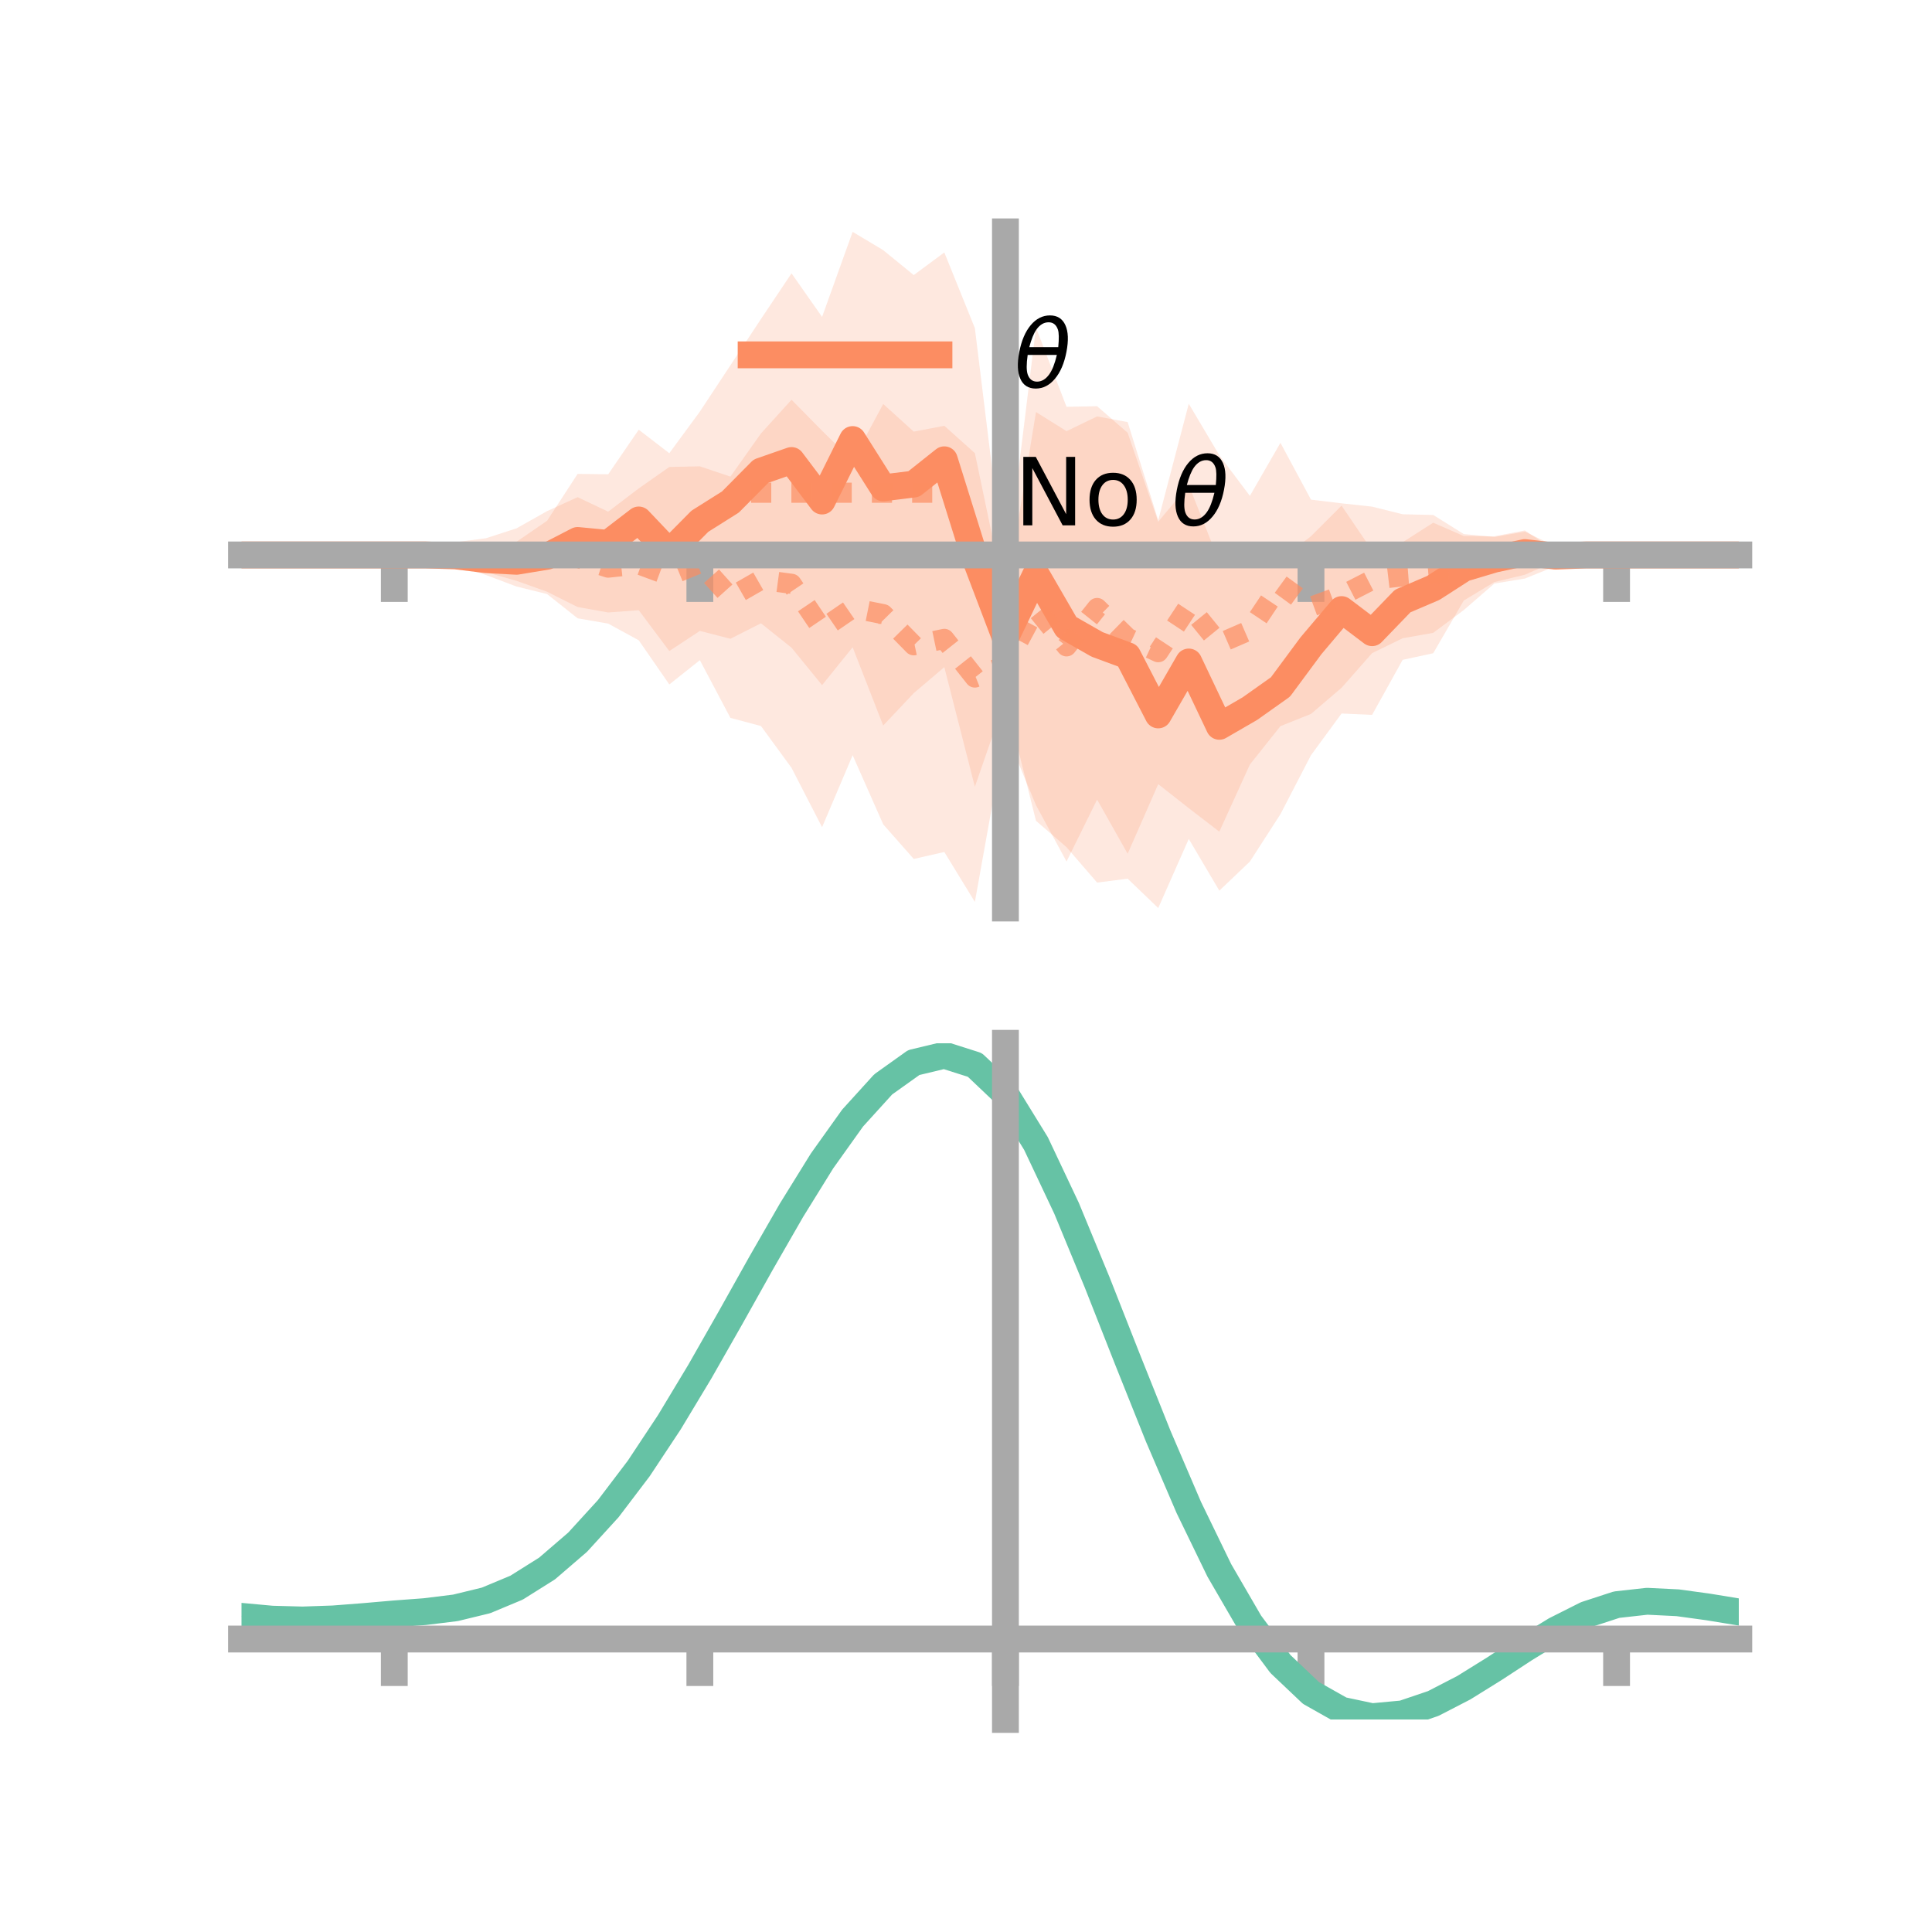 <?xml version="1.0" encoding="utf-8" standalone="no"?>
<!DOCTYPE svg PUBLIC "-//W3C//DTD SVG 1.1//EN"
  "http://www.w3.org/Graphics/SVG/1.1/DTD/svg11.dtd">
<!-- Created with matplotlib (https://matplotlib.org/) -->
<svg height="144pt" version="1.1" viewBox="0 0 144 144" width="144pt" xmlns="http://www.w3.org/2000/svg" xmlns:xlink="http://www.w3.org/1999/xlink">
 <defs>
  <style type="text/css">*{stroke-linecap:butt;stroke-linejoin:round;}</style>
 </defs>
 <g id="figure_1">
  <g id="patch_1">
   <path d="M 0 144 
L 144 144 
L 144 0 
L 0 0 
z
" style="fill:none;"/>
  </g>
  <g id="axes_1">
   <g id="patch_2">
    <path d="M 18 67.68 
L 129.6 67.68 
L 129.6 17.28 
L 18 17.28 
z
" style="fill:none;"/>
   </g>
   <g id="PolyCollection_1">
    <path clip-path="url(#pc41c8f3da0)" d="M 18 41.362 
L 18 41.362 
L 20.278 41.362 
L 22.555 41.362 
L 24.833 41.362 
L 27.11 41.362 
L 29.388 41.362 
L 31.665 41.362 
L 33.943 40.981 
L 36.22 40.781 
L 38.498 40.381 
L 40.776 38.816 
L 43.053 35.322 
L 45.331 35.351 
L 47.608 32.028 
L 49.886 33.78 
L 52.163 30.68 
L 54.441 27.227 
L 56.718 23.778 
L 58.996 20.374 
L 61.273 23.621 
L 63.551 17.28 
L 65.829 18.645 
L 68.106 20.502 
L 70.384 18.816 
L 72.661 24.456 
L 74.939 43.012 
L 77.216 24.415 
L 79.494 30.321 
L 81.771 30.277 
L 84.049 32.256 
L 86.327 38.891 
L 88.604 36.153 
L 90.882 41.886 
L 93.159 41.42 
L 95.437 41.723 
L 97.714 39.969 
L 99.992 37.687 
L 102.269 41.033 
L 104.547 40.415 
L 106.824 38.958 
L 109.102 39.955 
L 111.38 39.971 
L 113.657 39.536 
L 115.935 41.065 
L 118.212 41.359 
L 120.49 41.362 
L 122.767 41.362 
L 125.045 41.362 
L 127.322 41.362 
L 129.6 41.362 
L 129.6 41.362 
L 129.6 41.362 
L 127.322 41.362 
L 125.045 41.362 
L 122.767 41.362 
L 120.49 41.362 
L 118.212 41.366 
L 115.935 41.836 
L 113.657 42.835 
L 111.38 43.384 
L 109.102 44.759 
L 106.824 48.689 
L 104.547 49.18 
L 102.269 53.283 
L 99.992 53.181 
L 97.714 56.288 
L 95.437 60.684 
L 93.159 64.216 
L 90.882 66.385 
L 88.604 62.529 
L 86.327 67.68 
L 84.049 65.492 
L 81.771 65.782 
L 79.494 63.144 
L 77.216 61.178 
L 74.939 52.067 
L 72.661 58.643 
L 70.384 49.725 
L 68.106 51.661 
L 65.829 54.078 
L 63.551 48.242 
L 61.273 51.066 
L 58.996 48.274 
L 56.718 46.457 
L 54.441 47.609 
L 52.163 47.025 
L 49.886 48.525 
L 47.608 45.481 
L 45.331 45.65 
L 43.053 45.244 
L 40.776 44.104 
L 38.498 43.292 
L 36.22 42.645 
L 33.943 41.88 
L 31.665 41.362 
L 29.388 41.362 
L 27.11 41.362 
L 24.833 41.362 
L 22.555 41.362 
L 20.278 41.362 
L 18 41.362 
z
" style="fill:#fc8d62;fill-opacity:0.2;"/>
   </g>
   <g id="PolyCollection_2">
    <path clip-path="url(#pc41c8f3da0)" d="M 18 41.362 
L 18 41.362 
L 20.278 41.362 
L 22.555 41.362 
L 24.833 41.362 
L 27.11 41.362 
L 29.388 41.362 
L 31.665 41.319 
L 33.943 40.413 
L 36.22 40.118 
L 38.498 39.38 
L 40.776 38.096 
L 43.053 37.056 
L 45.331 38.136 
L 47.608 36.405 
L 49.886 34.805 
L 52.163 34.757 
L 54.441 35.524 
L 56.718 32.307 
L 58.996 29.794 
L 61.273 32.106 
L 63.551 34.348 
L 65.829 30.112 
L 68.106 32.171 
L 70.384 31.736 
L 72.661 33.774 
L 74.939 44.656 
L 77.216 30.709 
L 79.494 32.137 
L 81.771 31.037 
L 84.049 31.461 
L 86.327 38.777 
L 88.604 30.094 
L 90.882 33.934 
L 93.159 36.961 
L 95.437 33.006 
L 97.714 37.241 
L 99.992 37.515 
L 102.269 37.761 
L 104.547 38.33 
L 106.824 38.383 
L 109.102 39.808 
L 111.38 40.024 
L 113.657 39.626 
L 115.935 40.73 
L 118.212 41.223 
L 120.49 41.362 
L 122.767 41.362 
L 125.045 41.362 
L 127.322 41.362 
L 129.6 41.362 
L 129.6 41.362 
L 129.6 41.362 
L 127.322 41.362 
L 125.045 41.362 
L 122.767 41.362 
L 120.49 41.362 
L 118.212 41.554 
L 115.935 42.199 
L 113.657 43.122 
L 111.38 43.493 
L 109.102 45.47 
L 106.824 47.168 
L 104.547 47.571 
L 102.269 48.681 
L 99.992 51.264 
L 97.714 53.211 
L 95.437 54.123 
L 93.159 56.984 
L 90.882 61.987 
L 88.604 60.237 
L 86.327 58.446 
L 84.049 63.633 
L 81.771 59.596 
L 79.494 64.213 
L 77.216 60.013 
L 74.939 54.536 
L 72.661 67.224 
L 70.384 63.503 
L 68.106 64.021 
L 65.829 61.442 
L 63.551 56.291 
L 61.273 61.655 
L 58.996 57.231 
L 56.718 54.115 
L 54.441 53.508 
L 52.163 49.205 
L 49.886 51.016 
L 47.608 47.722 
L 45.331 46.48 
L 43.053 46.085 
L 40.776 44.278 
L 38.498 43.716 
L 36.22 42.858 
L 33.943 42.153 
L 31.665 41.395 
L 29.388 41.362 
L 27.11 41.362 
L 24.833 41.362 
L 22.555 41.362 
L 20.278 41.362 
L 18 41.362 
z
" style="fill:#fc8d62;fill-opacity:0.2;"/>
   </g>
   <g id="matplotlib.axis_1">
    <g id="xtick_1">
     <g id="line2d_1">
      <defs>
       <path d="M 0 0 
L 0 3.5 
" id="m72957e41d8" style="stroke:#a9a9a9;stroke-width:2;"/>
      </defs>
      <g>
       <use style="fill:#a9a9a9;stroke:#a9a9a9;stroke-width:2;" x="29.388" xlink:href="#m72957e41d8" y="41.362"/>
      </g>
     </g>
    </g>
    <g id="xtick_2">
     <g id="line2d_2">
      <g>
       <use style="fill:#a9a9a9;stroke:#a9a9a9;stroke-width:2;" x="52.163" xlink:href="#m72957e41d8" y="41.362"/>
      </g>
     </g>
    </g>
    <g id="xtick_3">
     <g id="line2d_3">
      <g>
       <use style="fill:#a9a9a9;stroke:#a9a9a9;stroke-width:2;" x="74.939" xlink:href="#m72957e41d8" y="41.362"/>
      </g>
     </g>
    </g>
    <g id="xtick_4">
     <g id="line2d_4">
      <g>
       <use style="fill:#a9a9a9;stroke:#a9a9a9;stroke-width:2;" x="97.714" xlink:href="#m72957e41d8" y="41.362"/>
      </g>
     </g>
    </g>
    <g id="xtick_5">
     <g id="line2d_5">
      <g>
       <use style="fill:#a9a9a9;stroke:#a9a9a9;stroke-width:2;" x="120.49" xlink:href="#m72957e41d8" y="41.362"/>
      </g>
     </g>
    </g>
   </g>
   <g id="matplotlib.axis_2"/>
   <g id="line2d_6">
    <path clip-path="url(#pc41c8f3da0)" d="M 18 41.362 
L 20.278 41.362 
L 22.555 41.362 
L 24.833 41.362 
L 27.11 41.362 
L 29.388 41.362 
L 31.665 41.362 
L 33.943 41.431 
L 36.22 41.713 
L 38.498 41.836 
L 40.776 41.46 
L 43.053 40.283 
L 45.331 40.5 
L 47.608 38.755 
L 49.886 41.153 
L 52.163 38.852 
L 54.441 37.418 
L 56.718 35.118 
L 58.996 34.324 
L 61.273 37.344 
L 63.551 32.761 
L 65.829 36.362 
L 68.106 36.081 
L 70.384 34.27 
L 72.661 41.55 
L 74.939 47.54 
L 77.216 42.797 
L 79.494 46.732 
L 81.771 48.03 
L 84.049 48.874 
L 86.327 53.286 
L 88.604 49.341 
L 90.882 54.136 
L 93.159 52.818 
L 95.437 51.203 
L 97.714 48.128 
L 99.992 45.434 
L 102.269 47.158 
L 104.547 44.797 
L 106.824 43.824 
L 109.102 42.357 
L 111.38 41.678 
L 113.657 41.185 
L 115.935 41.45 
L 118.212 41.363 
L 120.49 41.362 
L 122.767 41.362 
L 125.045 41.362 
L 127.322 41.362 
L 129.6 41.362 
" style="fill:none;stroke:#fc8d62;stroke-linecap:square;stroke-width:2;"/>
   </g>
   <g id="line2d_7">
    <path clip-path="url(#pc41c8f3da0)" d="M 18 41.362 
L 20.278 41.362 
L 22.555 41.362 
L 24.833 41.362 
L 27.11 41.362 
L 29.388 41.362 
L 31.665 41.357 
L 33.943 41.283 
L 36.22 41.488 
L 38.498 41.548 
L 40.776 41.187 
L 43.053 41.571 
L 45.331 42.308 
L 47.608 42.064 
L 49.886 42.911 
L 52.163 41.981 
L 54.441 44.516 
L 56.718 43.211 
L 58.996 43.513 
L 61.273 46.881 
L 63.551 45.32 
L 65.829 45.777 
L 68.106 48.096 
L 70.384 47.62 
L 72.661 50.499 
L 74.939 49.596 
L 77.216 45.361 
L 79.494 48.175 
L 81.771 45.317 
L 84.049 47.547 
L 86.327 48.611 
L 88.604 45.166 
L 90.882 47.96 
L 93.159 46.972 
L 95.437 43.565 
L 97.714 45.226 
L 99.992 44.39 
L 102.269 43.221 
L 104.547 42.951 
L 106.824 42.776 
L 109.102 42.639 
L 111.38 41.759 
L 113.657 41.374 
L 115.935 41.464 
L 118.212 41.388 
L 120.49 41.362 
L 122.767 41.362 
L 125.045 41.362 
L 127.322 41.362 
L 129.6 41.362 
" style="fill:none;stroke:#fc8d62;stroke-dasharray:1.5,1.5;stroke-dashoffset:0;stroke-opacity:0.7;stroke-width:1.5;"/>
   </g>
   <g id="patch_3">
    <path d="M 74.939 67.68 
L 74.939 17.28 
" style="fill:none;stroke:#a9a9a9;stroke-linecap:square;stroke-linejoin:miter;stroke-width:2;"/>
   </g>
   <g id="patch_4">
    <path d="M 129.6 67.68 
L 129.6 17.28 
" style="fill:none;"/>
   </g>
   <g id="patch_5">
    <path d="M 18 41.362 
L 129.6 41.362 
" style="fill:none;stroke:#a9a9a9;stroke-linecap:square;stroke-linejoin:miter;stroke-width:2;"/>
   </g>
   <g id="patch_6">
    <path d="M 18 17.28 
L 129.6 17.28 
" style="fill:none;"/>
   </g>
   <g id="legend_1">
    <g id="line2d_8">
     <path d="M 55.985 26.449 
L 69.985 26.449 
" style="fill:none;stroke:#fc8d62;stroke-linecap:square;stroke-width:2;"/>
    </g>
    <g id="line2d_9"/>
    <g id="text_1">
     <!-- $\theta$ -->
     <g transform="translate(75.585 28.899)scale(0.07 -0.07)">
      <defs>
       <path d="M 45.516 34.672 
L 14.453 34.672 
Q 12.359 20.062 14.5 13.875 
Q 17.188 6.25 24.469 6.25 
Q 31.781 6.25 37.359 13.922 
Q 42.234 20.656 45.516 34.672 
z
M 47.016 42.969 
Q 48.344 56.844 46.625 61.719 
Q 43.953 69.438 36.766 69.438 
Q 29.297 69.438 23.828 61.812 
Q 19.531 55.672 16.156 42.969 
z
M 38.188 76.766 
Q 49.906 76.766 54.594 66.406 
Q 59.281 56.109 55.719 37.844 
Q 52.203 19.625 43.453 9.281 
Q 34.766 -1.125 23.047 -1.125 
Q 11.281 -1.125 6.641 9.281 
Q 2 19.625 5.516 37.844 
Q 9.078 56.109 17.719 66.406 
Q 26.422 76.766 38.188 76.766 
z
" id="DejaVuSans-Oblique-952"/>
      </defs>
      <use transform="translate(0 0.234)" xlink:href="#DejaVuSans-Oblique-952"/>
     </g>
    </g>
    <g id="line2d_10">
     <path d="M 55.985 36.724 
L 69.985 36.724 
" style="fill:none;stroke:#fc8d62;stroke-dasharray:1.5,1.5;stroke-dashoffset:0;stroke-opacity:0.7;stroke-width:1.5;"/>
    </g>
    <g id="line2d_11"/>
    <g id="text_2">
     <!-- No $\theta$ -->
     <g transform="translate(75.585 39.174)scale(0.07 -0.07)">
      <defs>
       <path d="M 9.812 72.906 
L 23.094 72.906 
L 55.422 11.922 
L 55.422 72.906 
L 64.984 72.906 
L 64.984 0 
L 51.703 0 
L 19.391 60.984 
L 19.391 0 
L 9.812 0 
z
" id="DejaVuSans-78"/>
       <path d="M 30.609 48.391 
Q 23.391 48.391 19.188 42.75 
Q 14.984 37.109 14.984 27.297 
Q 14.984 17.484 19.156 11.844 
Q 23.344 6.203 30.609 6.203 
Q 37.797 6.203 41.984 11.859 
Q 46.188 17.531 46.188 27.297 
Q 46.188 37.016 41.984 42.703 
Q 37.797 48.391 30.609 48.391 
z
M 30.609 56 
Q 42.328 56 49.016 48.375 
Q 55.719 40.766 55.719 27.297 
Q 55.719 13.875 49.016 6.219 
Q 42.328 -1.422 30.609 -1.422 
Q 18.844 -1.422 12.172 6.219 
Q 5.516 13.875 5.516 27.297 
Q 5.516 40.766 12.172 48.375 
Q 18.844 56 30.609 56 
z
" id="DejaVuSans-111"/>
       <path id="DejaVuSans-32"/>
      </defs>
      <use transform="translate(0 0.234)" xlink:href="#DejaVuSans-78"/>
      <use transform="translate(74.805 0.234)" xlink:href="#DejaVuSans-111"/>
      <use transform="translate(135.986 0.234)" xlink:href="#DejaVuSans-32"/>
      <use transform="translate(167.773 0.234)" xlink:href="#DejaVuSans-Oblique-952"/>
     </g>
    </g>
   </g>
  </g>
  <g id="axes_2">
   <g id="patch_7">
    <path d="M 18 128.16 
L 129.6 128.16 
L 129.6 77.76 
L 18 77.76 
z
" style="fill:none;"/>
   </g>
   <g id="PolyCollection_3">
    <path clip-path="url(#pef2634225a)" d="M 18 120.514 
L 18 120.433 
L 20.278 120.651 
L 22.555 120.714 
L 24.833 120.629 
L 27.11 120.443 
L 29.388 120.238 
L 31.665 120.062 
L 33.943 119.776 
L 36.22 119.217 
L 38.498 118.259 
L 40.776 116.808 
L 43.053 114.815 
L 45.331 112.269 
L 47.608 109.203 
L 49.886 105.686 
L 52.163 101.819 
L 54.441 97.731 
L 56.718 93.575 
L 58.996 89.528 
L 61.273 85.778 
L 63.551 82.524 
L 65.829 79.968 
L 68.106 78.315 
L 70.384 77.76 
L 72.661 78.495 
L 74.939 80.688 
L 77.216 84.43 
L 79.494 89.319 
L 81.771 94.905 
L 84.049 100.769 
L 86.327 106.546 
L 88.604 111.934 
L 90.882 116.7 
L 93.159 120.679 
L 95.437 123.775 
L 97.714 125.959 
L 99.992 127.257 
L 102.269 127.747 
L 104.547 127.542 
L 106.824 126.784 
L 109.102 125.626 
L 111.38 124.234 
L 113.657 122.769 
L 115.935 121.394 
L 118.212 120.261 
L 120.49 119.521 
L 122.767 119.27 
L 125.045 119.388 
L 127.322 119.709 
L 129.6 120.094 
L 129.6 120.2 
L 129.6 120.2 
L 127.322 119.838 
L 125.045 119.534 
L 122.767 119.427 
L 120.49 119.684 
L 118.212 120.434 
L 115.935 121.593 
L 113.657 123.011 
L 111.38 124.524 
L 109.102 125.962 
L 106.824 127.156 
L 104.547 127.94 
L 102.269 128.16 
L 99.992 127.684 
L 97.714 126.411 
L 95.437 124.277 
L 93.159 121.262 
L 90.882 117.398 
L 88.604 112.774 
L 86.327 107.544 
L 84.049 101.932 
L 81.771 96.23 
L 79.494 90.793 
L 77.216 86.031 
L 74.939 82.387 
L 72.661 80.255 
L 70.384 79.542 
L 68.106 80.079 
L 65.829 81.676 
L 63.551 84.138 
L 61.273 87.269 
L 58.996 90.87 
L 56.718 94.751 
L 54.441 98.729 
L 52.163 102.64 
L 49.886 106.338 
L 47.608 109.7 
L 45.331 112.634 
L 43.053 115.077 
L 40.776 117.003 
L 38.498 118.416 
L 36.22 119.357 
L 33.943 119.905 
L 31.665 120.181 
L 29.388 120.345 
L 27.11 120.534 
L 24.833 120.702 
L 22.555 120.775 
L 20.278 120.715 
L 18 120.514 
z
" style="fill:#66c2a5;fill-opacity:0.2;"/>
   </g>
   <g id="matplotlib.axis_3">
    <g id="xtick_6">
     <g id="line2d_12">
      <g>
       <use style="fill:#a9a9a9;stroke:#a9a9a9;stroke-width:2;" x="29.388" xlink:href="#m72957e41d8" y="122.165"/>
      </g>
     </g>
    </g>
    <g id="xtick_7">
     <g id="line2d_13">
      <g>
       <use style="fill:#a9a9a9;stroke:#a9a9a9;stroke-width:2;" x="52.163" xlink:href="#m72957e41d8" y="122.165"/>
      </g>
     </g>
    </g>
    <g id="xtick_8">
     <g id="line2d_14">
      <g>
       <use style="fill:#a9a9a9;stroke:#a9a9a9;stroke-width:2;" x="74.939" xlink:href="#m72957e41d8" y="122.165"/>
      </g>
     </g>
    </g>
    <g id="xtick_9">
     <g id="line2d_15">
      <g>
       <use style="fill:#a9a9a9;stroke:#a9a9a9;stroke-width:2;" x="97.714" xlink:href="#m72957e41d8" y="122.165"/>
      </g>
     </g>
    </g>
    <g id="xtick_10">
     <g id="line2d_16">
      <g>
       <use style="fill:#a9a9a9;stroke:#a9a9a9;stroke-width:2;" x="120.49" xlink:href="#m72957e41d8" y="122.165"/>
      </g>
     </g>
    </g>
   </g>
   <g id="matplotlib.axis_4"/>
   <g id="line2d_17">
    <path clip-path="url(#pef2634225a)" d="M 18 120.474 
L 20.278 120.683 
L 22.555 120.744 
L 24.833 120.665 
L 27.11 120.489 
L 29.388 120.291 
L 31.665 120.121 
L 33.943 119.84 
L 36.22 119.287 
L 38.498 118.337 
L 40.776 116.906 
L 43.053 114.946 
L 45.331 112.451 
L 47.608 109.452 
L 49.886 106.012 
L 52.163 102.23 
L 54.441 98.23 
L 56.718 94.163 
L 58.996 90.199 
L 61.273 86.523 
L 63.551 83.331 
L 65.829 80.822 
L 68.106 79.197 
L 70.384 78.651 
L 72.661 79.375 
L 74.939 81.537 
L 77.216 85.231 
L 79.494 90.056 
L 81.771 95.568 
L 84.049 101.351 
L 86.327 107.045 
L 88.604 112.354 
L 90.882 117.049 
L 93.159 120.97 
L 95.437 124.026 
L 97.714 126.185 
L 99.992 127.47 
L 102.269 127.953 
L 104.547 127.741 
L 106.824 126.97 
L 109.102 125.794 
L 111.38 124.379 
L 113.657 122.89 
L 115.935 121.494 
L 118.212 120.348 
L 120.49 119.603 
L 122.767 119.349 
L 125.045 119.461 
L 127.322 119.774 
L 129.6 120.147 
" style="fill:none;stroke:#66c2a5;stroke-linecap:square;stroke-width:2;"/>
   </g>
   <g id="patch_8">
    <path d="M 74.939 128.16 
L 74.939 77.76 
" style="fill:none;stroke:#a9a9a9;stroke-linecap:square;stroke-linejoin:miter;stroke-width:2;"/>
   </g>
   <g id="patch_9">
    <path d="M 129.6 128.16 
L 129.6 77.76 
" style="fill:none;"/>
   </g>
   <g id="patch_10">
    <path d="M 18 122.165 
L 129.6 122.165 
" style="fill:none;stroke:#a9a9a9;stroke-linecap:square;stroke-linejoin:miter;stroke-width:2;"/>
   </g>
   <g id="patch_11">
    <path d="M 18 77.76 
L 129.6 77.76 
" style="fill:none;"/>
   </g>
  </g>
 </g>
 <defs>
  <clipPath id="pc41c8f3da0">
   <rect height="50.4" width="111.6" x="18" y="17.28"/>
  </clipPath>
  <clipPath id="pef2634225a">
   <rect height="50.4" width="111.6" x="18" y="77.76"/>
  </clipPath>
 </defs>
</svg>
